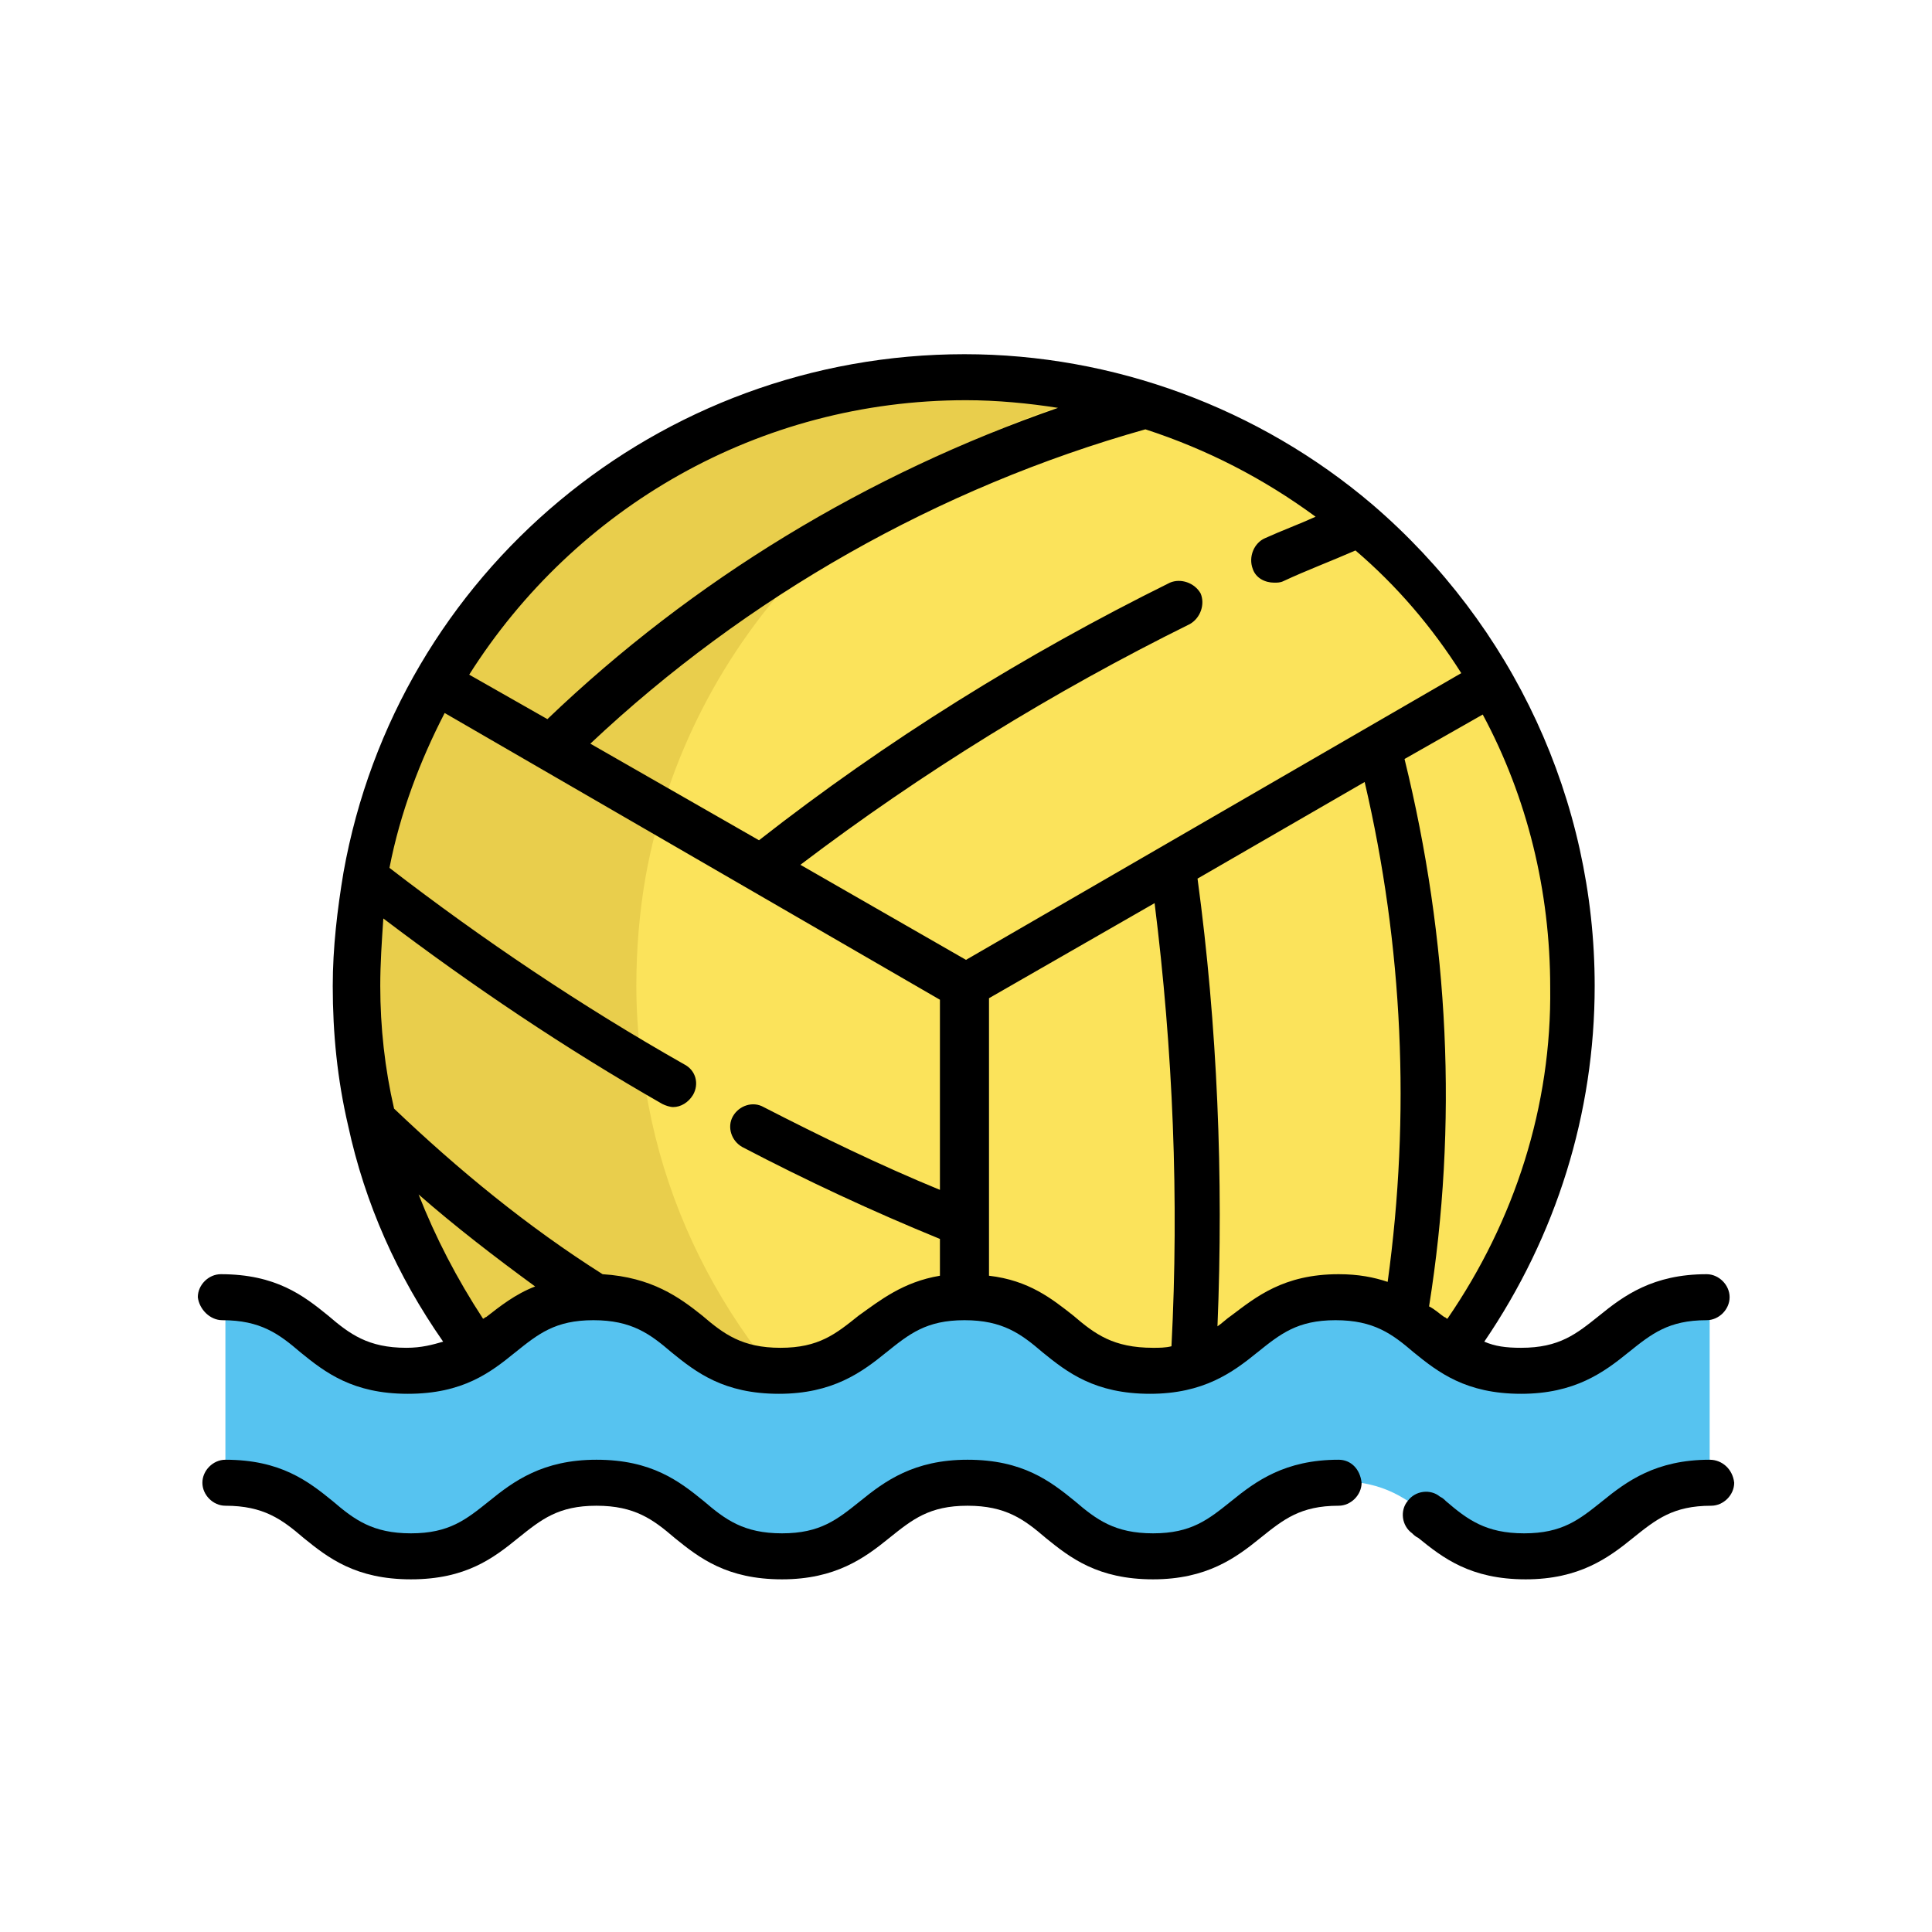 <?xml version="1.0" encoding="utf-8"?>
<!-- Generator: Adobe Illustrator 24.3.0, SVG Export Plug-In . SVG Version: 6.00 Build 0)  -->
<svg version="1.1" id="Layer_1" xmlns="http://www.w3.org/2000/svg" xmlns:xlink="http://www.w3.org/1999/xlink" x="0px" y="0px"
	 viewBox="0 0 126 126" enable-background="new 0 0 126 126" xml:space="preserve">
<g>
	<path fill="#FBE35B" d="M94.8,88.1c5-6.6,7.9-14.9,7.9-23.8c0-12.1-5.4-23-14-30.3c-6.9-5.9-15.9-9.4-25.7-9.4
		c-19.5,0-35.7,14-39,32.5v0c-0.4,2.3-0.6,4.7-0.6,7.1c0,3,0.3,6,1,8.8c1.2,5.5,3.6,10.6,6.9,15"/>
	<path fill="#E9CE4C" d="M49.4,88.1c-3.3-4.4-5.7-9.5-6.9-15c-0.6-2.8-1-5.8-1-8.8c0-2.4,0.2-4.8,0.6-7.1v0
		c2.8-15.6,14.7-27.9,30-31.5c-2.9-0.7-5.9-1-9.1-1c-19.5,0-35.7,14-39,32.5v0c-0.4,2.3-0.6,4.7-0.6,7.1c0,3,0.3,6,1,8.8
		c1.2,5.5,3.6,10.6,6.9,15l63.5,0c0,0,0,0,0,0L49.4,88.1z"/>
	<path fill="#56C3F0" d="M111.5,96.6c-6.1,0-6.1,4.8-12.1,4.8c-6.1,0-6.1-4.8-12.1-4.8c-6.1,0-6.1,4.8-12.1,4.8
		c-6.1,0-6.1-4.8-12.1-4.8c-6.1,0-6.1,4.8-12.1,4.8s-6.1-4.8-12.1-4.8s-6.1,4.8-12.1,4.8c-6.1,0-6.1-4.8-12.1-4.8v-12
		c6.1,0,6.1,4.8,12.1,4.8s6.1-4.8,12.1-4.8c6.1,0,6.1,4.8,12.1,4.8c6.1,0,6.1-4.8,12.1-4.8c6.1,0,6.1,4.8,12.1,4.8
		c6.1,0,6.1-4.8,12.1-4.8c6.1,0,6.1,4.8,12.1,4.8c6.1,0,6.1-4.8,12.1-4.8"/>
	<path d="M14.5,86.1c2.5,0,3.7,0.9,5.1,2.1c1.6,1.3,3.4,2.7,7,2.7s5.4-1.4,7-2.7c1.5-1.2,2.6-2.1,5.1-2.1c2.5,0,3.7,0.9,5.1,2.1
		c1.6,1.3,3.4,2.7,7,2.7c3.5,0,5.4-1.4,7-2.7c1.5-1.2,2.6-2.1,5.1-2.1c2.5,0,3.7,0.9,5.1,2.1c1.6,1.3,3.4,2.7,7,2.7
		c3.5,0,5.4-1.4,7-2.7c1.5-1.2,2.6-2.1,5.1-2.1c2.5,0,3.7,0.9,5.1,2.1c1.6,1.3,3.4,2.7,7,2.7c3.5,0,5.4-1.4,7-2.7
		c1.5-1.2,2.6-2.1,5.1-2.1c0.8,0,1.5-0.7,1.5-1.5c0-0.8-0.7-1.5-1.5-1.5c-3.5,0-5.4,1.4-7,2.7c-1.5,1.2-2.6,2.1-5.1,2.1
		c-1,0-1.7-0.1-2.4-0.4c4.7-6.9,7.2-14.9,7.2-23.2c0-12.1-5.3-23.5-14.5-31.4c-7.4-6.3-16.9-9.8-26.6-9.8c-19.9,0-37,14.2-40.5,33.8
		c0,0,0,0,0,0c-0.4,2.4-0.7,4.9-0.7,7.4c0,3.1,0.3,6.1,1,9.1c1.1,5.1,3.2,9.8,6.2,14.1c-0.7,0.2-1.4,0.4-2.4,0.4
		c-2.5,0-3.7-0.9-5.1-2.1c-1.6-1.3-3.4-2.7-7-2.7c-0.8,0-1.5,0.7-1.5,1.5C13,85.4,13.7,86.1,14.5,86.1z M56,85.8
		c-1.5,1.2-2.6,2.1-5.1,2.1c-2.5,0-3.7-0.9-5.1-2.1c-1.5-1.2-3.3-2.5-6.5-2.7c-4.9-3.1-9.4-6.8-13.6-10.8c-0.6-2.6-0.9-5.3-0.9-8
		c0-1.5,0.1-2.9,0.2-4.4c5.8,4.4,11.9,8.5,18.2,12.1c0.2,0.1,0.5,0.2,0.7,0.2c0.5,0,1-0.3,1.3-0.8c0.4-0.7,0.2-1.6-0.6-2
		c-6.7-3.8-13.1-8.1-19.2-12.8c0.7-3.6,2-7,3.6-10.1l32.3,18.7v12.4c-3.9-1.6-7.8-3.5-11.5-5.4c-0.7-0.4-1.6-0.1-2,0.6
		c-0.4,0.7-0.1,1.6,0.6,2c4.2,2.2,8.5,4.2,12.9,6v2.4C58.9,83.6,57.4,84.8,56,85.8z M70,85.8c-1.4-1.1-2.9-2.3-5.5-2.6V65.1
		l10.8-6.2c1.2,9.6,1.6,19.3,1.1,28.9c-0.4,0.1-0.8,0.1-1.2,0.1C72.6,87.9,71.4,87,70,85.8z M80.3,85.8c-0.3,0.2-0.6,0.5-0.9,0.7
		c0.4-9.7,0-19.6-1.3-29.2L89,51c2.5,10.7,3,21.7,1.5,32.6c-0.9-0.3-1.9-0.5-3.2-0.5C83.7,83.1,81.9,84.6,80.3,85.8z M94.4,86
		c-0.1,0-0.1-0.1-0.2-0.1c-0.3-0.2-0.6-0.5-1-0.7c1.9-11.9,1.3-23.9-1.6-35.7l5.1-2.9c2.9,5.4,4.4,11.5,4.4,17.8
		C101.2,72.1,98.8,79.6,94.4,86z M95.3,43.9L63,62.6l-10.8-6.2c7.9-6,16.5-11.3,25.4-15.7c0.7-0.4,1-1.3,0.7-2c-0.4-0.7-1.3-1-2-0.7
		c-9.5,4.7-18.5,10.3-26.8,16.8l-11-6.3c10.2-9.6,22.7-16.7,36.2-20.5c4,1.3,7.7,3.2,11.1,5.7c-1.1,0.5-2.2,0.9-3.3,1.4
		c-0.7,0.3-1.1,1.2-0.8,2c0.2,0.6,0.8,0.9,1.4,0.9c0.2,0,0.4,0,0.6-0.1c1.5-0.7,3.1-1.3,4.7-2C91.1,38.2,93.4,40.9,95.3,43.9z
		 M63,26.1c2,0,4.1,0.2,6,0.5c-12.4,4.3-23.8,11.2-33.3,20.3l-5.1-2.9C37.5,33.1,49.5,26.1,63,26.1z M27.3,77.9c2.4,2.1,5,4.1,7.6,6
		c-1.3,0.5-2.3,1.3-3.2,2c-0.1,0-0.1,0.1-0.2,0.1C29.8,83.4,28.4,80.7,27.3,77.9z"/>
	<path d="M111.5,95.2c-3.5,0-5.4,1.4-7,2.7c-1.5,1.2-2.6,2.1-5.1,2.1c-2.5,0-3.7-0.9-5.1-2.1c-0.1-0.1-0.2-0.2-0.4-0.3
		c-0.6-0.5-1.6-0.4-2.1,0.3c-0.5,0.6-0.4,1.6,0.3,2.1c0.1,0.1,0.2,0.2,0.4,0.3c1.6,1.3,3.4,2.7,7,2.7c3.5,0,5.4-1.4,7-2.7
		c1.5-1.2,2.6-2.1,5.1-2.1c0.8,0,1.5-0.7,1.5-1.5C113,95.8,112.3,95.2,111.5,95.2z"/>
	<path d="M87.3,95.2c-3.5,0-5.4,1.4-7,2.7c-1.5,1.2-2.6,2.1-5.1,2.1c-2.5,0-3.7-0.9-5.1-2.1c-1.6-1.3-3.4-2.7-7-2.7
		c-3.5,0-5.4,1.4-7,2.7c-1.5,1.2-2.6,2.1-5.1,2.1c-2.5,0-3.7-0.9-5.1-2.1c-1.6-1.3-3.4-2.7-7-2.7c-3.5,0-5.4,1.4-7,2.7
		c-1.5,1.2-2.6,2.1-5.1,2.1c-2.5,0-3.7-0.9-5.1-2.1c-1.6-1.3-3.4-2.7-7-2.7c-0.8,0-1.5,0.7-1.5,1.5s0.7,1.5,1.5,1.5
		c2.5,0,3.7,0.9,5.1,2.1c1.6,1.3,3.4,2.7,7,2.7s5.4-1.4,7-2.7c1.5-1.2,2.6-2.1,5.1-2.1s3.7,0.9,5.1,2.1c1.6,1.3,3.4,2.7,7,2.7
		c3.5,0,5.4-1.4,7-2.7c1.5-1.2,2.6-2.1,5.1-2.1c2.5,0,3.7,0.9,5.1,2.1c1.6,1.3,3.4,2.7,7,2.7c3.5,0,5.4-1.4,7-2.7
		c1.5-1.2,2.6-2.1,5.1-2.1c0.8,0,1.5-0.7,1.5-1.5C88.7,95.8,88.1,95.2,87.3,95.2z"/>
</g>
</svg>
